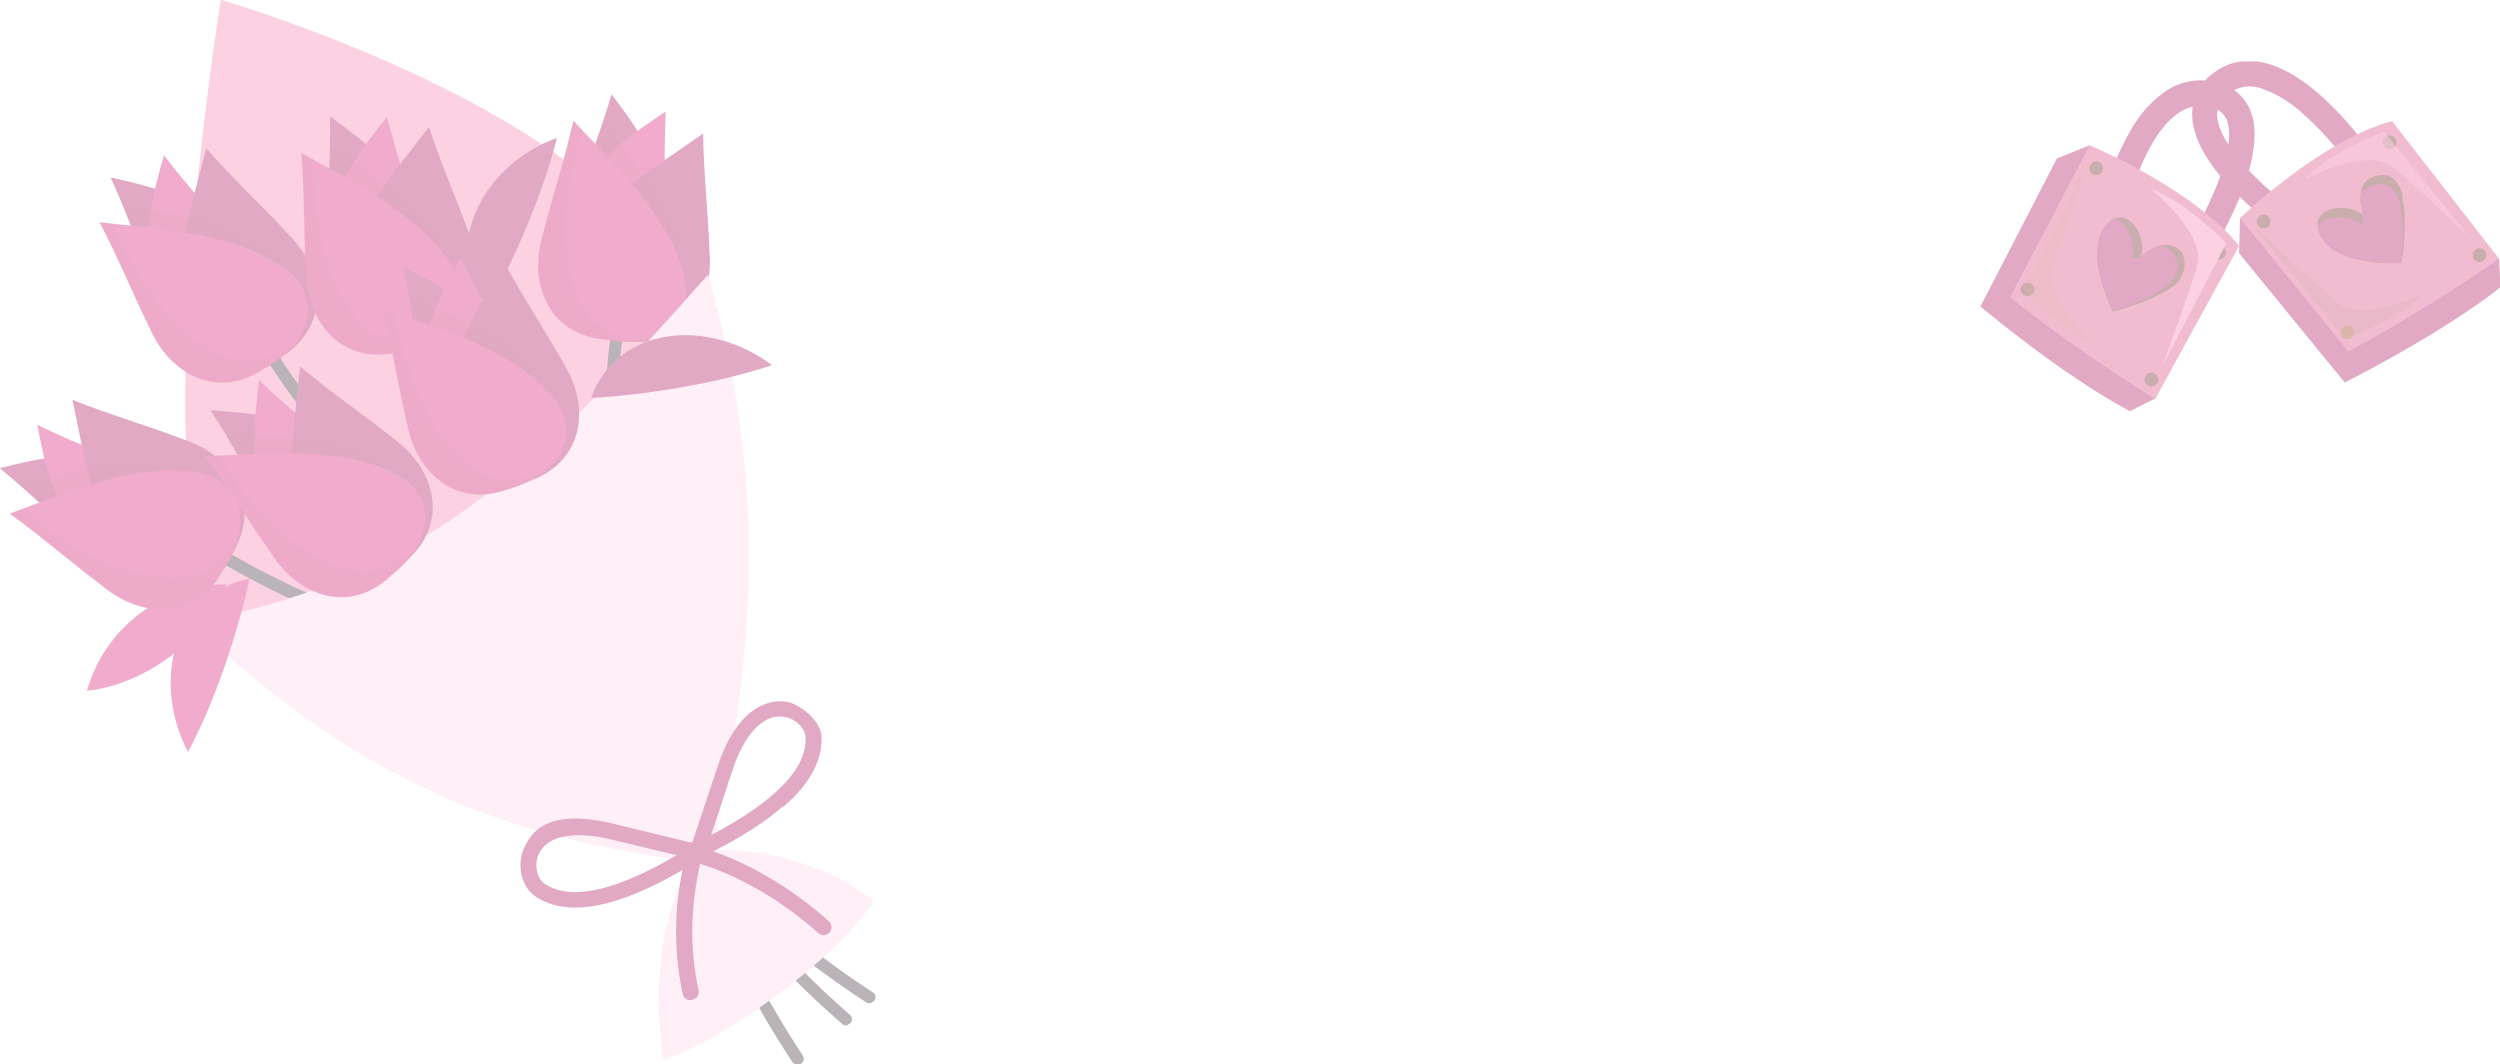 <svg xmlns="http://www.w3.org/2000/svg" xmlns:xlink="http://www.w3.org/1999/xlink" width="549" height="233.76" viewBox="0 0 549 233.76">
  <defs>
    <clipPath id="clip-path">
      <rect id="Rectangle_5094" data-name="Rectangle 5094" width="114.1" height="76.85" transform="translate(758.9 88.1)" fill="none"/>
    </clipPath>
    <clipPath id="clip-path-2">
      <rect id="Rectangle_5091" data-name="Rectangle 5091" width="16.3" height="41.75" transform="translate(768.2 108.7)" fill="none"/>
    </clipPath>
    <clipPath id="clip-path-3">
      <rect id="Rectangle_5092" data-name="Rectangle 5092" width="38.8" height="25.6" transform="translate(818 123.3)" fill="none"/>
    </clipPath>
    <clipPath id="clip-path-4">
      <rect id="Rectangle_5093" data-name="Rectangle 5093" width="36.9" height="23.86" transform="translate(830 103.6)" fill="none"/>
    </clipPath>
    <clipPath id="clip-path-5">
      <rect id="Rectangle_5107" data-name="Rectangle 5107" width="192.3" height="233.76" transform="translate(324 74.6)" fill="none"/>
    </clipPath>
    <clipPath id="clip-path-6">
      <rect id="Rectangle_5095" data-name="Rectangle 5095" width="38.3" height="34.34" transform="translate(351 119.7)" fill="none"/>
    </clipPath>
    <clipPath id="clip-path-7">
      <rect id="Rectangle_5096" data-name="Rectangle 5096" width="42.3" height="35.3" transform="translate(345.8 123.4)" fill="none"/>
    </clipPath>
    <clipPath id="clip-path-8">
      <rect id="Rectangle_5097" data-name="Rectangle 5097" width="27.8" height="44.63" transform="translate(396.1 106.8)" fill="none"/>
    </clipPath>
    <clipPath id="clip-path-9">
      <rect id="Rectangle_5098" data-name="Rectangle 5098" width="28.2" height="44.24" transform="translate(390.2 108.2)" fill="none"/>
    </clipPath>
    <clipPath id="clip-path-10">
      <rect id="Rectangle_5099" data-name="Rectangle 5099" width="20.7" height="47.89" transform="translate(453.2 101.6)" fill="none"/>
    </clipPath>
    <clipPath id="clip-path-11">
      <rect id="Rectangle_5100" data-name="Rectangle 5100" width="22.1" height="48.54" transform="translate(442.1 101)" fill="none"/>
    </clipPath>
    <clipPath id="clip-path-12">
      <rect id="Rectangle_5101" data-name="Rectangle 5101" width="46.1" height="21.23" transform="translate(329.1 176.4)" fill="none"/>
    </clipPath>
    <clipPath id="clip-path-13">
      <rect id="Rectangle_5102" data-name="Rectangle 5102" width="50.1" height="22.05" transform="translate(326.1 186.3)" fill="none"/>
    </clipPath>
    <clipPath id="clip-path-14">
      <rect id="Rectangle_5103" data-name="Rectangle 5103" width="41.5" height="29" transform="translate(373.7 170.2)" fill="none"/>
    </clipPath>
    <clipPath id="clip-path-15">
      <rect id="Rectangle_5104" data-name="Rectangle 5104" width="46" height="31.08" transform="translate(369.1 174.7)" fill="none"/>
    </clipPath>
    <clipPath id="clip-path-16">
      <rect id="Rectangle_5105" data-name="Rectangle 5105" width="32.5" height="41.05" transform="translate(413.9 139.9)" fill="none"/>
    </clipPath>
    <clipPath id="clip-path-17">
      <rect id="Rectangle_5106" data-name="Rectangle 5106" width="34.9" height="40.93" transform="translate(407.9 142.3)" fill="none"/>
    </clipPath>
  </defs>
  <g id="Group_7309" data-name="Group 7309" transform="translate(-324 -74.6)" opacity="0.35">
    <g id="Group_7308" data-name="Group 7308" clip-path="url(#clip-path)">
      <path id="Path_31768" data-name="Path 31768" d="M820.8,122.2a66.5,66.5,0,0,1-7.6-7.1c-5.3-5.8-7.9-11.1-7.8-15.7a11.1,11.1,0,0,1,5-9,12.6,12.6,0,0,1,9.8-2.2c5,.8,10.4,4.2,16.2,10a72.69,72.69,0,0,1,7.1,8.3l-4.5,3.2a66.8,66.8,0,0,0-9.7-10.5,25.6,25.6,0,0,0-8.5-5.1,7.7,7.7,0,0,0-7.2.9,5.5,5.5,0,0,0-2.7,4.6c-.1,3,2.2,7.2,6.4,11.8a61.3,61.3,0,0,0,6.9,6.5Z" fill="#ac0857"/>
      <path id="Path_31769" data-name="Path 31769" d="M809.9,129.5l-4.7-2.9a82.3,82.3,0,0,0,5.2-10.3c2.9-6.9,3.8-12.3,2.6-15.3a4.8,4.8,0,0,0-3.6-2.9c-4.6-1.2-8.9,1.5-12.7,7.9a49.3,49.3,0,0,0-4.7,11.2l-5.4-1.4a54.4,54.4,0,0,1,5.3-12.6,25.9,25.9,0,0,1,7.3-8.3,13.7,13.7,0,0,1,11.6-2.2,10.3,10.3,0,0,1,7.4,6.2c1.8,4.5.9,11.1-2.6,19.6a86.6,86.6,0,0,1-5.6,11" fill="#ac0857"/>
      <path id="Path_31770" data-name="Path 31770" d="M782.9,106.5l-7.2,2.9-16.8,32.5s17.5,14.8,32.8,23l5.6-2.8Z" fill="#ac0857"/>
      <path id="Path_31771" data-name="Path 31771" d="M782.9,106.5s22.9,9.6,32.8,22.1l-18.4,33.6a348.7,348.7,0,0,1-31.9-22.3Z" fill="#d94078"/>
      <path id="Path_31772" data-name="Path 31772" d="M785.5,112.5a1.5,1.5,0,1,1-.2-2.1,1.5,1.5,0,0,1,.2,2.1" fill="#681414"/>
      <path id="Path_31773" data-name="Path 31773" d="M770.4,139.1a1.5,1.5,0,1,1-.2-2.1,1.5,1.5,0,0,1,.2,2.1" fill="#681414"/>
      <path id="Path_31774" data-name="Path 31774" d="M797.6,158.9a1.5,1.5,0,1,1-.2-2.1,1.5,1.5,0,0,1,.2,2.1" fill="#681414"/>
      <path id="Path_31775" data-name="Path 31775" d="M812.5,131a1.5,1.5,0,1,1-.2-2.1,1.5,1.5,0,0,1,.2,2.1" fill="#681414"/>
      <path id="Path_31776" data-name="Path 31776" d="M801.4,137.3c-4.7,3.6-13.4,5.7-13.4,5.7h0c-.7-1.3-6.1-12.8-1.8-18.5a6.9,6.9,0,0,1,1.4-1.4l.4-.3c3.6-2,6.8,3.1,6.4,7a5.2,5.2,0,0,1-.3,1.3,12.8,12.8,0,0,1,3.7-2.3,4.345,4.345,0,0,1,5,.9c1.5,1.6,1.3,5.6-1.4,7.7" fill="#681414"/>
      <path id="Path_31777" data-name="Path 31777" d="M799.4,137.7c-3.3,2.5-8.5,4.3-11.4,5.1-.7-1.3-6.1-12.8-1.8-18.5a6.9,6.9,0,0,1,1.4-1.4l.4-.3c3,.5,5.2,5.5,4.1,8.7a4.3,4.3,0,0,0,2.1-.4c0,.4.1-.4,0,0a12.7,12.7,0,0,1,3.7-2.3,3.8,3.8,0,0,1,2.9,1.3c2.7,3,1.3,5.6-1.4,7.7" fill="#ac0857"/>
      <g id="Group_7303" data-name="Group 7303" opacity="0.2" style="mix-blend-mode: multiply;isolation: isolate">
        <g id="Group_7302" data-name="Group 7302" clip-path="url(#clip-path-2)">
          <path id="Path_31778" data-name="Path 31778" d="M783.3,108.7l-15.1,29.5s8.7,9.5,16.3,12.3c0,0-12-10.1-9.8-17.1s8.6-24.6,8.6-24.6" fill="#9d3408"/>
        </g>
      </g>
      <path id="Path_31779" data-name="Path 31779" d="M798.7,155.3,812.9,128s-8.9-9.2-16.6-11.9c0,0,12.3,9.8,10.2,16.9s-7.8,22.3-7.8,22.3" fill="#f67aac"/>
      <path id="Path_31780" data-name="Path 31780" d="M815.9,122.5l-.2,7.7,23.2,28.4s20.5-10.2,34.2-20.9l-.3-6.2Z" fill="#ac0857"/>
      <path id="Path_31781" data-name="Path 31781" d="M815.9,122.5s17.9-17.2,33.4-21.3l23.5,30.2a348.612,348.612,0,0,1-33.1,20.4Z" fill="#d94078"/>
      <path id="Path_31782" data-name="Path 31782" d="M822.4,122.5a1.5,1.5,0,1,1-2-.6,1.5,1.5,0,0,1,2,.6" fill="#681414"/>
      <path id="Path_31783" data-name="Path 31783" d="M840.8,146.9a1.5,1.5,0,1,1-2-.6,1.5,1.5,0,0,1,2,.6" fill="#9d3408"/>
      <path id="Path_31784" data-name="Path 31784" d="M869.8,129.9a1.5,1.5,0,1,1-2-.6,1.5,1.5,0,0,1,2,.6" fill="#681414"/>
      <path id="Path_31785" data-name="Path 31785" d="M850.1,105.1a1.5,1.5,0,1,1-2-.6,1.5,1.5,0,0,1,2,.6" fill="#681414"/>
      <path id="Path_31786" data-name="Path 31786" d="M851.5,117.8c1.4,5.7-.1,14.5-.1,14.5h-.1c-1.5.2-14.2.6-17.6-5.7a6.9,6.9,0,0,1-.7-1.8v-.5c-.5-4.1,5.6-5,9-3.1l1.1.7a12.7,12.7,0,0,1-.7-4.3c.1-1.8.7-3.5,2.8-4.2,3.8-1.3,5.7,1,6.5,4.4" fill="#681414"/>
      <path id="Path_31787" data-name="Path 31787" d="M851.1,119.8c1,4,.5,9.5.2,12.5-1.5.2-14.2.6-17.6-5.7a6.9,6.9,0,0,1-.7-1.8v-.5c1.6-2.6,7.1-2.6,9.6-.3a4.3,4.3,0,0,0,.4-2.1c.4.2-.3-.3,0,0a12.7,12.7,0,0,1-.7-4.3,3.8,3.8,0,0,1,2.4-2.2c3.8-1.3,5.7,1,6.5,4.4" fill="#ac0857"/>
      <g id="Group_7305" data-name="Group 7305" opacity="0.2" style="mix-blend-mode: multiply;isolation: isolate">
        <g id="Group_7304" data-name="Group 7304" clip-path="url(#clip-path-3)">
          <path id="Path_31788" data-name="Path 31788" d="M818,123.3l21,25.6s12.1-4.2,17.8-10.1c0,0-14.1,7-19.6,2.2S818,123.3,818,123.3" fill="#681414"/>
        </g>
      </g>
      <g id="Group_7307" data-name="Group 7307" opacity="0.5" style="mix-blend-mode: screen;isolation: isolate">
        <g id="Group_7306" data-name="Group 7306" clip-path="url(#clip-path-4)">
          <path id="Path_31789" data-name="Path 31789" d="M866.9,127.4l-19.4-23.9S835.5,108,830,114c0,0,13.9-7.3,19.5-2.7s17.4,16,17.4,16" fill="#f67aac"/>
        </g>
      </g>
    </g>
  </g>
  <g id="Group_7335" data-name="Group 7335" transform="translate(-324 -74.6)" opacity="0.35">
    <g id="Group_7334" data-name="Group 7334" clip-path="url(#clip-path-5)">
      <path id="Path_31790" data-name="Path 31790" d="M372.5,74.6s-22,134,7.8,142.9c28,8.4,96.3-39.6,94.8-68.8-2.4-45.2-102.5-74.1-102.5-74.1" fill="#f67aac"/>
      <path id="Path_31791" data-name="Path 31791" d="M343.1,226.3a32.1,32.1,0,0,1,30.5-23.4c-4,12-17.9,22.1-30.5,23.4" fill="#d81071"/>
      <path id="Path_31792" data-name="Path 31792" d="M446.3,104.9c-9,3.2-15.9,10.4-18.4,17.8a20.3,20.3,0,0,0,3.1,19.5c5.6-9.9,12.2-24.8,15.3-37.3" fill="#ac0857"/>
      <path id="Path_31793" data-name="Path 31793" d="M408.3,181.6c-15-15.9-22.6-28.1-22.7-28.3a1.3,1.3,0,0,0-1.9-.4h0a1.3,1.3,0,0,0-.4,1.8c.1.2,8,12.8,23.6,29.3l1.4-2.4" fill="#3a2530"/>
      <path id="Path_31794" data-name="Path 31794" d="M348.4,113.6c7.8,1.7,18.7,4.3,24.2,10.9,3.5,4.3,1.9,10.2-4.2,12.9-8.2,3.8-12.1-3.1-14.3-9.4s-3.7-9.7-5.8-14.4h0" fill="#ac0857"/>
      <path id="Path_31795" data-name="Path 31795" d="M360,108.7c-2.2,7.7-5.2,18.6-2.2,27,2,5.4,7.8,6.8,12.9,2.2,7-5.9,3.4-12.5-.9-17.4s-6.7-7.8-9.8-11.8h0" fill="#d81071"/>
      <path id="Path_31796" data-name="Path 31796" d="M369.3,107.2c-3.1,12.3-9.4,30.7-4.1,44.1,4.3,8.3,13.5,7.6,20.6,1.7,10.8-6.9,9.6-19,1.4-27.1-5.8-6.3-12.3-12.3-17.9-18.7h0" fill="#ac0857"/>
      <g id="Group_7311" data-name="Group 7311" opacity="0.15">
        <g id="Group_7310" data-name="Group 7310" clip-path="url(#clip-path-6)">
          <path id="Path_31797" data-name="Path 31797" d="M351,119.7q1.7,4.1,3.2,8.3c.8,2.3,29,26.8,30.1,26l.9-.5.7-.5c15-24-21.5-31.9-34.8-33.3" fill="#990021"/>
        </g>
      </g>
      <path id="Path_31798" data-name="Path 31798" d="M345.8,123.4c12.6,1.5,32.1,2.2,42.7,11.8,6.3,7,2.3,15.4-5.8,19.8-10.3,7.7-21.2,2.2-25.8-8.3-3.8-7.7-7.1-15.9-11.1-23.4h0" fill="#d81071"/>
      <g id="Group_7313" data-name="Group 7313" opacity="0.15">
        <g id="Group_7312" data-name="Group 7312" clip-path="url(#clip-path-7)">
          <path id="Path_31799" data-name="Path 31799" d="M383.9,152.6c-10.6,5.3-25.9-7.1-35.2-28.9l-2.9-.3h0c4,7.5,7.3,15.7,11.1,23.4,4.7,10.5,15.6,16,25.8,8.3a20.6,20.6,0,0,0,5.4-4.3,27.6,27.6,0,0,1-4.2,1.8" fill="#990021"/>
        </g>
      </g>
      <path id="Path_31800" data-name="Path 31800" d="M396.5,100.2c6.5,4.7,15.5,11.3,18,19.5,1.5,5.3-2.2,10.2-8.9,10.2-9.1.2-9.9-7.6-9.5-14.2s.4-10.4.4-15.5h0" fill="#ac0857"/>
      <path id="Path_31801" data-name="Path 31801" d="M409,100.3c-5.1,6.2-12.1,15.1-12.7,23.9-.3,5.7,4.5,9.3,11,7.1,8.7-2.6,8-10.1,6-16.3s-3-9.8-4.4-14.8h0" fill="#d81071"/>
      <path id="Path_31802" data-name="Path 31802" d="M418.2,102.5c-7.7,10.1-20.7,24.6-21.2,38.9.7,9.3,9.4,12.3,18.3,9.6,12.7-2,16.3-13.7,12-24.3-2.9-8.1-6.5-16.2-9.1-24.2h0" fill="#ac0857"/>
      <g id="Group_7315" data-name="Group 7315" opacity="0.15">
        <g id="Group_7314" data-name="Group 7314" clip-path="url(#clip-path-8)">
          <path id="Path_31803" data-name="Path 31803" d="M396.4,106.8q-.1,4.4-.3,8.9c-.2,2.5,16.2,36.1,17.4,35.7h1l.8-.2c23.2-16.1-7.2-37.8-18.9-44.3" fill="#990021"/>
        </g>
      </g>
      <path id="Path_31804" data-name="Path 31804" d="M390.2,108.2c11,6.3,28.6,14.6,34.6,27.7,3,8.9-3.9,15-13.1,16-12.5,3-20.3-6.3-20.5-17.8-.5-8.6-.3-17.4-1-25.9h0" fill="#d81071"/>
      <g id="Group_7317" data-name="Group 7317" opacity="0.15">
        <g id="Group_7316" data-name="Group 7316" clip-path="url(#clip-path-9)">
          <path id="Path_31805" data-name="Path 31805" d="M413.7,150.1c-11.8.7-21-16.7-21-40.5l-2.6-1.4h0c.7,8.5.5,17.3,1,25.9.1,11.5,8,20.8,20.5,17.8a20.6,20.6,0,0,0,6.6-1.8,27.6,27.6,0,0,1-4.6,0" fill="#990021"/>
        </g>
      </g>
      <path id="Path_31806" data-name="Path 31806" d="M461.5,218.9a1.3,1.3,0,0,1-1.1-1.1c-6.8-39.3-2.4-68.3-2.4-68.6a1.3,1.3,0,0,1,1.5-1.1h0a1.3,1.3,0,0,1,1.1,1.5c0,.3-4.3,28.9,2.4,67.7a1.3,1.3,0,0,1-1.1,1.6h-.4" fill="#3a2530"/>
      <path id="Path_31807" data-name="Path 31807" d="M458.3,95.3c4.9,6.4,11.4,15.5,11.4,24-.1,5.5-5.2,9-11.6,7.1-8.7-2.5-7.2-10.2-4.8-16.4s3.5-9.8,5-14.7h0" fill="#ac0857"/>
      <path id="Path_31808" data-name="Path 31808" d="M470.2,99.1c-6.7,4.4-16,10.8-19.2,19-2,5.4,1.5,10.2,8.4,10.1,9.1.1,10.7-7.2,10.6-13.8s0-10.3.2-15.4h0" fill="#d81071"/>
      <path id="Path_31809" data-name="Path 31809" d="M478.3,104c-10.4,7.3-27.1,17.3-31.8,30.9-2.2,9.1,5.3,14.6,14.6,14.6,12.7,1.8,19.7-8.2,18.7-19.7-.3-8.6-1.3-17.3-1.4-25.9h0" fill="#ac0857"/>
      <g id="Group_7319" data-name="Group 7319" opacity="0.15">
        <g id="Group_7318" data-name="Group 7318" clip-path="url(#clip-path-10)">
          <path id="Path_31810" data-name="Path 31810" d="M456.2,101.6q-1.4,4.2-3,8.4c-.9,2.3,4.7,39.2,5.9,39.3l1,.2h.8c27-8.5,4.4-38.2-4.8-47.9" fill="#990021"/>
        </g>
      </g>
      <path id="Path_31811" data-name="Path 31811" d="M449.9,101.1c8.6,9.3,23,22.5,24.8,36.8.2,9.4-8.2,13.2-17.3,11.3-12.8-.8-17.5-12.1-14.2-23.1,2.1-8.3,4.9-16.7,6.7-25h0" fill="#d81071"/>
      <g id="Group_7321" data-name="Group 7321" opacity="0.15">
        <g id="Group_7320" data-name="Group 7320" clip-path="url(#clip-path-11)">
          <path id="Path_31812" data-name="Path 31812" d="M459.9,148.1c-11.5-2.8-15.1-22.2-8-44.9l-2-2.1h0c-1.9,8.3-4.7,16.7-6.7,25-3.3,11,1.4,22.3,14.2,23.1a20.7,20.7,0,0,0,6.9.3,27.6,27.6,0,0,1-4.4-1.3" fill="#990021"/>
        </g>
      </g>
      <path id="Path_31813" data-name="Path 31813" d="M424.8,219.2a1.3,1.3,0,0,1-1.3.3c-30.6-8.9-49.7-20.7-49.9-20.8a1.346,1.346,0,1,1,1.4-2.3c.2.1,19,11.7,49.2,20.5a1.3,1.3,0,0,1,.5,2.3" fill="#3a2530"/>
      <path id="Path_31814" data-name="Path 31814" d="M324,177.4c7.8-2,18.7-4.5,26.5-1.1,5,2.3,6.3,8.3,2,13.4-5.7,7.1-12.2,2.6-17-2s-7.7-7.1-11.6-10.3h0" fill="#ac0857"/>
      <path id="Path_31815" data-name="Path 31815" d="M332.2,167.9c1.5,7.9,3.7,18.9,10,25.1,4.2,3.9,10,2.6,12.6-3.8,3.6-8.4-2.5-12.7-8.5-15.1s-9.5-4-14.1-6.2h0" fill="#d81071"/>
      <path id="Path_31816" data-name="Path 31816" d="M339.9,162.4c2.7,12.4,5.3,31.7,16,41.3,7.5,5.5,15.5.8,19.2-7.7,6.6-11,.1-21.3-10.8-24.9-8-3.1-16.5-5.5-24.4-8.7h0" fill="#ac0857"/>
      <g id="Group_7323" data-name="Group 7323" opacity="0.15">
        <g id="Group_7322" data-name="Group 7322" clip-path="url(#clip-path-12)">
          <path id="Path_31817" data-name="Path 31817" d="M329.1,181.7l6.6,6c1.8,1.7,38,11,38.5,9.8l.6-.9.3-.8c2.7-28.1-33.5-19-46-14.2" fill="#990021"/>
        </g>
      </g>
      <path id="Path_31818" data-name="Path 31818" d="M326.1,187.4c11.9-4.3,29.7-12.4,43.5-8.5,8.7,3.4,8.9,12.7,3.7,20.3-5.7,11.5-17.9,11.5-26.8,4.1-6.9-5.2-13.5-11-20.4-15.9h0" fill="#d81071"/>
      <g id="Group_7325" data-name="Group 7325" opacity="0.15">
        <g id="Group_7324" data-name="Group 7324" clip-path="url(#clip-path-13)">
          <path id="Path_31819" data-name="Path 31819" d="M373.3,196.5c-7.1,9.4-26.3,5.2-44.4-10.1l-2.7,1h0c6.9,4.9,13.5,10.8,20.4,15.9,8.9,7.3,21.1,7.4,26.8-4.1a20.7,20.7,0,0,0,2.9-6.2,27.6,27.6,0,0,1-2.9,3.5" fill="#990021"/>
        </g>
      </g>
      <path id="Path_31820" data-name="Path 31820" d="M479.4,135c-37.8,42.9-63.9,67.4-113.4,76.3,37,34.8,67.6,47.3,113.6,53,11-47.3,12.6-84.8-.1-129.3" fill="#ffd0e4"/>
      <path id="Path_31821" data-name="Path 31821" d="M365.3,239.7c-4.5-8.4-4.9-18.4-1.8-25.5a20.3,20.3,0,0,1,15.3-12.5c-2.4,11.1-7.4,26.7-13.5,38" fill="#d81071"/>
      <path id="Path_31822" data-name="Path 31822" d="M370.2,164.7c8,.5,19.2,1.4,25.6,7.1,4.1,3.7,3.5,9.8-2.2,13.4-7.6,5-12.4-1.2-15.5-7.1a144.864,144.864,0,0,0-7.9-13.4h0" fill="#ac0857"/>
      <path id="Path_31823" data-name="Path 31823" d="M380.9,158.1c-1,7.9-2.3,19.2,1.9,27,2.8,5,8.8,5.5,13.1.2,6-6.9,1.5-12.8-3.5-17s-7.8-6.7-11.5-10.2h0" fill="#d81071"/>
      <path id="Path_31824" data-name="Path 31824" d="M389.9,155.2c-1.2,12.6-4.6,31.8,2.6,44.2,5.5,7.6,14.5,5.5,20.6-1.5,9.7-8.4,6.6-20.2-2.7-27-6.7-5.4-14-10.3-20.5-15.8h0" fill="#ac0857"/>
      <g id="Group_7327" data-name="Group 7327" opacity="0.15">
        <g id="Group_7326" data-name="Group 7326" clip-path="url(#clip-path-14)">
          <path id="Path_31825" data-name="Path 31825" d="M373.7,170.3q2.3,3.8,4.4,7.7c1.2,2.2,32.8,22.1,33.7,21.2l.8-.6.6-.6c11.2-26-26.1-28.3-39.4-27.6" fill="#990021"/>
        </g>
      </g>
      <path id="Path_31826" data-name="Path 31826" d="M369.1,174.8c12.7-.5,32-2.7,44,5.2,7.2,5.9,4.6,14.8-2.7,20.5-9,9.2-20.6,5.4-26.8-4.3-5-7-9.5-14.6-14.5-21.4h0" fill="#d81071"/>
      <g id="Group_7329" data-name="Group 7329" opacity="0.15">
        <g id="Group_7328" data-name="Group 7328" clip-path="url(#clip-path-15)">
          <path id="Path_31827" data-name="Path 31827" d="M411.2,197.9c-9.6,6.8-26.7-3.1-39.2-23.3h-2.9c5.1,6.8,9.6,14.4,14.5,21.4,6.2,9.7,17.8,13.4,26.8,4.3a20.7,20.7,0,0,0,4.7-5,27.5,27.5,0,0,1-3.9,2.4" fill="#990021"/>
        </g>
      </g>
      <path id="Path_31828" data-name="Path 31828" d="M493.5,154.8c-7.6-5.8-17.3-7.8-24.9-5.9A20.3,20.3,0,0,0,453.8,162c11.3-.6,27.5-3.1,39.7-7.2" fill="#ac0857"/>
      <path id="Path_31829" data-name="Path 31829" d="M412.8,133.4c7.2,3.5,17.2,8.5,21.1,16.2,2.4,4.9-.5,10.4-7.1,11.6-8.9,1.8-11.1-5.8-11.8-12.4s-1.4-10.3-2.3-15.4h0" fill="#ac0857"/>
      <path id="Path_31830" data-name="Path 31830" d="M425.2,131.3c-3.9,7-9.3,16.9-8.4,25.7.7,5.7,6.1,8.4,12.1,5.2,8.2-4.1,6.2-11.3,3.2-17.1s-4.7-9.2-6.9-13.8h0" fill="#d81071"/>
      <path id="Path_31831" data-name="Path 31831" d="M434.6,132c-5.9,11.2-16.2,27.8-14.2,42,2.2,9.1,11.4,10.5,19.7,6.3,12.1-4.2,13.7-16.3,7.6-26-4.2-7.5-9.1-14.8-13.1-22.3h0" fill="#ac0857"/>
      <g id="Group_7331" data-name="Group 7331" opacity="0.15">
        <g id="Group_7330" data-name="Group 7330" clip-path="url(#clip-path-16)">
          <path id="Path_31832" data-name="Path 31832" d="M413.9,139.9q.7,4.4,1.2,8.8c.3,2.4,22.1,32.8,23.3,32.2l1-.3.8-.4c20.1-19.9-13.5-36-26.2-40.4" fill="#990021"/>
        </g>
      </g>
      <path id="Path_31833" data-name="Path 31833" d="M408,142.3c11.9,4.3,30.7,9.5,38.8,21.3,4.5,8.2-1.3,15.5-10.2,18-11.8,5.1-21.1-2.7-23.2-14-2-8.4-3.3-17.1-5.4-25.3h0" fill="#d81071"/>
      <g id="Group_7333" data-name="Group 7333" opacity="0.15">
        <g id="Group_7332" data-name="Group 7332" clip-path="url(#clip-path-17)">
          <path id="Path_31834" data-name="Path 31834" d="M438.3,179.6c-11.5,2.7-23.6-12.9-27.6-36.3l-2.8-1h0c2.1,8.2,3.5,16.9,5.4,25.3,2.1,11.3,11.5,19.1,23.2,14a20.7,20.7,0,0,0,6.2-2.9,27.5,27.5,0,0,1-4.5.8" fill="#990021"/>
        </g>
      </g>
      <path id="Path_31835" data-name="Path 31835" d="M499.1,308.3a1.1,1.1,0,0,1-1.1-.5c-15.6-23.6-21.4-43-21.4-43.1a1.4,1.4,0,0,1,.9-1.6,1.1,1.1,0,0,1,1.6.7c.1.2,5.8,19.3,21.2,42.6a1.3,1.3,0,0,1-.4,1.8l-.7.3" fill="#3a2530"/>
      <path id="Path_31836" data-name="Path 31836" d="M510.2,299.7a1.2,1.2,0,0,1-1.2-.2c-21.3-18.5-31.9-35.4-32-35.6a1.3,1.3,0,0,1,.5-1.8,1.2,1.2,0,0,1,1.7.3c.1.2,10.5,16.8,31.5,35.1a1.2,1.2,0,0,1,0,1.8l-.6.4" fill="#3a2530"/>
      <path id="Path_31837" data-name="Path 31837" d="M515.4,294.8a1.3,1.3,0,0,1-1.2-.1c-23.8-15.5-36.6-30.7-36.7-30.9a1.359,1.359,0,0,1,2.1-1.7c.1.2,12.7,15.2,36.2,30.5a1.2,1.2,0,0,1,.2,1.7l-.6.5" fill="#3a2530"/>
      <path id="Path_31838" data-name="Path 31838" d="M476.9,261.7c-8.3,14.5-9.3,28.4-7.4,45.6,11.9-3.3,38.2-21.8,46.4-34.9-9.9-7.6-25.7-12.8-39.1-10.6" fill="#ffd0e4"/>
      <path id="Path_31839" data-name="Path 31839" d="M478.4,263l-.7.4-1.4.8c-6,3.6-24.1,14.6-34.8,7.2-3-2.1-4.1-6.8-2.4-10.6s5.5-8.7,19.7-5.3l18.8,4.6h0a1.778,1.778,0,0,1,.8,3m-34.9,5.5c5.6,3.9,15.4,1.8,29.1-6.2L458,258.9c-8.2-1.9-13.9-.7-15.7,3.3-1.1,2.5-.3,5.3,1.2,6.4" fill="#ac0857"/>
      <path id="Path_31840" data-name="Path 31840" d="M495.9,251.7c-5.7,5-12.8,8.6-16.1,10.3l-1.4.7a1.709,1.709,0,0,1-2.8-1.8h0l6.1-18.3c4.7-13.8,12-14.3,14.9-13.9s7.6,4,7.8,7.6c.3,6-3.5,11.3-8.4,15.5m-15.7,6.1c14-7.4,21-14.6,20.6-21.5-.1-1.8-2.1-4-4.8-4.4-4.4-.6-8.5,3.6-11.2,11.6l-4.7,14.2" fill="#ac0857"/>
      <path id="Path_31841" data-name="Path 31841" d="M506,279.5a1.7,1.7,0,0,1-2.3,0c-9-8-19.5-13.8-29-16a1.746,1.746,0,1,1,.8-3.4c10,2.3,21.1,8.4,30.5,16.8a1.7,1.7,0,0,1,.1,2.5l-.2.2" fill="#ac0857"/>
      <path id="Path_31842" data-name="Path 31842" d="M476.7,293.8l-.8.4a1.7,1.7,0,0,1-2-1.4c-2.2-10.8-1.9-20.4,1.1-32.1a1.746,1.746,0,1,1,3.4.8c-2.8,11.2-3.1,20.3-1,30.6a1.7,1.7,0,0,1-.6,1.7" fill="#ac0857"/>
    </g>
  </g>
</svg>
